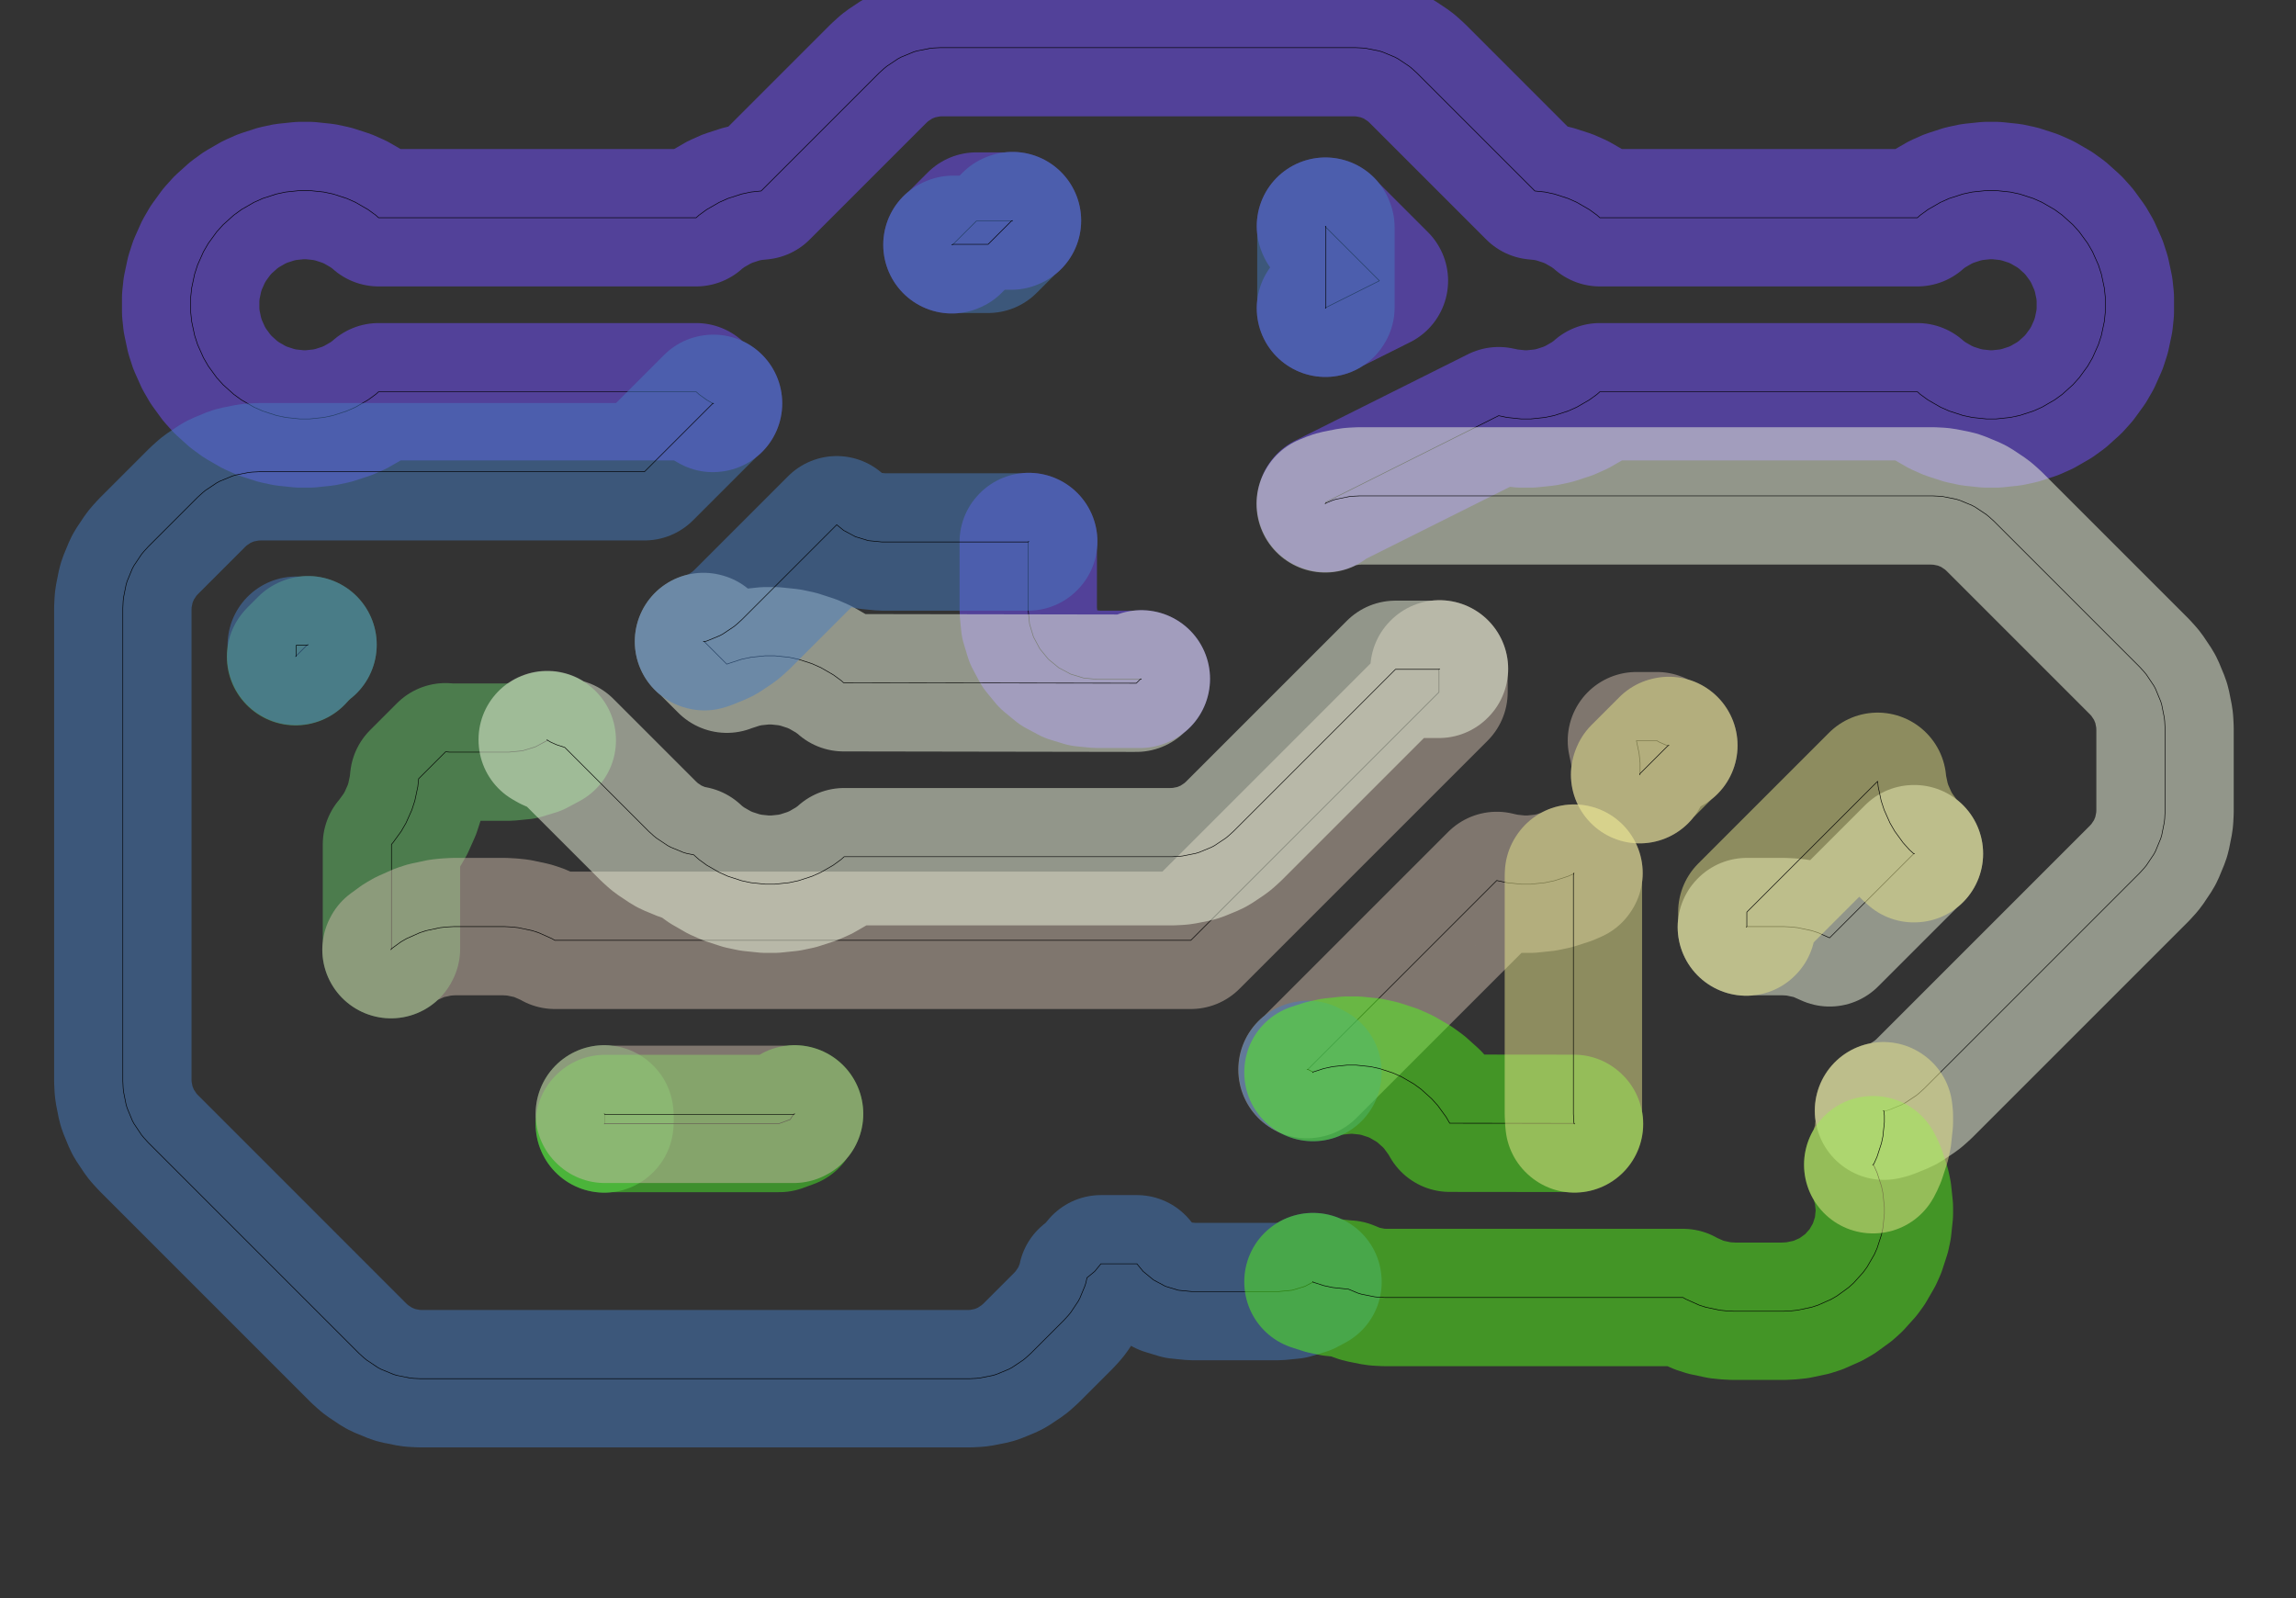 <?xml version="1.0" standalone="no"?>
<!DOCTYPE svg PUBLIC "-//W3C//DTD SVG 1.1//EN"
"http://www.w3.org/Graphics/SVG/1.1/DTD/svg11.dtd">
<!-- original:
<svg width="189.506" height="131.906" viewBox="0 0 3948.03 2748.03" version="1.1"
-->
<svg width="1895.06" height="1319.06" viewBox="0 0 3948.03 2748.03" version="1.1"
xmlns="http://www.w3.org/2000/svg"
xmlns:xlink="http://www.w3.org/1999/xlink">
<rect x="0" y="0" width="3948.03" height="2748.03" fill="#333333" stroke="none"/>
<polyline points="508.164,1129.25 509.362,1127.88 509.424,1127.73 527.732,1109.42 529.664,1108.62" style="stroke:rgb(103,198,105);stroke-width:236.22;fill:none;stroke-opacity:0.5;stroke-linecap:round;stroke-linejoin:round;;fill:none"/>
<polyline points="508.164,1129.25 509.362,1127.88 509.424,1127.73 527.732,1109.42 529.664,1108.62" style="stroke:rgb(0,0,0);stroke-width:1px;fill:none;stroke-opacity:1;stroke-linecap:round;stroke-linejoin:round;;fill:none"/>
<polyline points="672.326,1632.95 673.126,1631.38 673.126,1451.89 675.458,1449.29 689.904,1429.43 698.144,1415.19 708.262,1392.48 713.342,1376.82 718.458,1352.72 719.9,1339 766.246,1292.66 772.836,1293.31 875.196,1293.31 898.238,1291.04 920.394,1284.31 940.814,1273.4 941.032,1273.22 940.974,1272.24" style="stroke:rgb(103,198,105);stroke-width:236.22;fill:none;stroke-opacity:0.5;stroke-linecap:round;stroke-linejoin:round;;fill:none"/>
<polyline points="672.326,1632.95 673.126,1631.38 673.126,1451.89 675.458,1449.29 689.904,1429.43 698.144,1415.19 708.262,1392.48 713.342,1376.82 718.458,1352.72 719.9,1339 766.246,1292.66 772.836,1293.31 875.196,1293.31 898.238,1291.04 920.394,1284.31 940.814,1273.4 941.032,1273.22 940.974,1272.24" style="stroke:rgb(0,0,0);stroke-width:1px;fill:none;stroke-opacity:1;stroke-linecap:round;stroke-linejoin:round;;fill:none"/>
<polyline points="1039.14,1932.68 1040.02,1931.88 1040.25,1929.78 1040.25,1918.26 1040.02,1916.15 1039.14,1915.35" style="stroke:rgb(103,198,105);stroke-width:236.22;fill:none;stroke-opacity:0.5;stroke-linecap:round;stroke-linejoin:round;;fill:none"/>
<polyline points="1039.14,1932.68 1040.02,1931.88 1040.25,1929.78 1040.25,1918.26 1040.02,1916.15 1039.14,1915.35" style="stroke:rgb(0,0,0);stroke-width:1px;fill:none;stroke-opacity:1;stroke-linecap:round;stroke-linejoin:round;;fill:none"/>
<polyline points="1226.94,693.552 1225.64,693.72 1215.24,687.72 1201.92,678.04 1197.02,673.626 651.012,673.626 646.11,678.04 632.79,687.72 611.35,700.094 596.33,706.774 572.876,714.388 556.776,717.808 532.236,720.386 515.796,720.386 491.254,717.808 475.154,714.388 451.7,706.774 436.68,700.094 415.24,687.72 401.92,678.04 383.572,661.514 372.572,649.294 358.126,629.43 349.886,615.19 339.768,592.48 334.688,576.82 329.572,552.724 327.852,536.364 327.852,511.666 329.572,495.306 334.688,471.21 339.768,455.55 349.886,432.84 358.126,418.6 372.572,398.736 383.572,386.516 401.92,369.99 415.24,360.31 436.68,347.936 451.7,341.256 475.154,333.642 491.254,330.222 515.796,327.644 532.236,327.644 556.776,330.222 572.876,333.642 596.33,341.256 611.35,347.936 632.79,360.31 646.11,369.99 651.012,374.404 1197.02,374.404 1201.92,369.99 1215.24,360.31 1236.68,347.936 1251.7,341.256 1275.15,333.642 1291.25,330.222 1308.77,328.382 1511.58,125.578 1520.13,117.822 1524.83,113.962 1544.19,101.03 1549.55,98.17 1570.97,89.322 1576.79,87.562 1599.3,83.084 1605.34,82.484 1617.02,81.904 2331.02,81.904 2342.69,82.484 2348.73,83.084 2371.24,87.562 2377.06,89.322 2398.48,98.17 2403.84,101.03 2423.2,113.962 2427.9,117.822 2436.45,125.578 2639.26,328.382 2656.78,330.222 2672.88,333.642 2696.28,341.232 2711.32,347.912 2732.88,360.36 2746.18,370.04 2751.02,374.404 3297.01,374.404 3301.85,370.04 3315.15,360.36 3336.71,347.912 3351.75,341.232 3375.15,333.642 3391.25,330.222 3415.8,327.644 3432.24,327.644 3456.78,330.222 3472.88,333.642 3496.28,341.232 3511.32,347.912 3532.88,360.36 3546.18,370.04 3564.46,386.516 3575.46,398.736 3589.9,418.6 3598.14,432.84 3608.26,455.55 3613.34,471.21 3618.46,495.306 3620.18,511.666 3620.18,536.364 3618.46,552.724 3613.34,576.82 3608.26,592.48 3598.14,615.19 3589.9,629.43 3575.46,649.294 3564.46,661.514 3546.18,677.99 3532.88,687.67 3511.32,700.118 3496.28,706.798 3472.88,714.388 3456.78,717.808 3432.24,720.386 3415.8,720.386 3391.25,717.808 3375.15,714.388 3351.75,706.798 3336.71,700.118 3315.15,687.67 3301.85,677.99 3297.01,673.626 2751.02,673.626 2746.18,677.99 2732.88,687.67 2711.32,700.118 2696.28,706.798 2672.88,714.388 2656.78,717.808 2632.24,720.386 2615.8,720.386 2591.25,717.808 2577.02,714.784 2279.93,863.332 2279.93,864.454 2279.13,865.716" style="stroke:rgb(115,81,255);stroke-width:236.22;fill:none;stroke-opacity:0.5;stroke-linecap:round;stroke-linejoin:round;;fill:none"/>
<polyline points="1226.94,693.552 1225.64,693.72 1215.24,687.72 1201.92,678.04 1197.02,673.626 651.012,673.626 646.11,678.04 632.79,687.72 611.35,700.094 596.33,706.774 572.876,714.388 556.776,717.808 532.236,720.386 515.796,720.386 491.254,717.808 475.154,714.388 451.7,706.774 436.68,700.094 415.24,687.72 401.92,678.04 383.572,661.514 372.572,649.294 358.126,629.43 349.886,615.19 339.768,592.48 334.688,576.82 329.572,552.724 327.852,536.364 327.852,511.666 329.572,495.306 334.688,471.21 339.768,455.55 349.886,432.84 358.126,418.6 372.572,398.736 383.572,386.516 401.92,369.99 415.24,360.31 436.68,347.936 451.7,341.256 475.154,333.642 491.254,330.222 515.796,327.644 532.236,327.644 556.776,330.222 572.876,333.642 596.33,341.256 611.35,347.936 632.79,360.31 646.11,369.99 651.012,374.404 1197.02,374.404 1201.92,369.99 1215.24,360.31 1236.68,347.936 1251.7,341.256 1275.15,333.642 1291.25,330.222 1308.77,328.382 1511.58,125.578 1520.13,117.822 1524.83,113.962 1544.19,101.03 1549.55,98.17 1570.97,89.322 1576.79,87.562 1599.3,83.084 1605.34,82.484 1617.02,81.904 2331.02,81.904 2342.69,82.484 2348.73,83.084 2371.24,87.562 2377.06,89.322 2398.48,98.17 2403.84,101.03 2423.2,113.962 2427.9,117.822 2436.45,125.578 2639.26,328.382 2656.78,330.222 2672.88,333.642 2696.28,341.232 2711.32,347.912 2732.88,360.36 2746.18,370.04 2751.02,374.404 3297.01,374.404 3301.85,370.04 3315.15,360.36 3336.71,347.912 3351.75,341.232 3375.15,333.642 3391.25,330.222 3415.8,327.644 3432.24,327.644 3456.78,330.222 3472.88,333.642 3496.28,341.232 3511.32,347.912 3532.88,360.36 3546.18,370.04 3564.46,386.516 3575.46,398.736 3589.9,418.6 3598.14,432.84 3608.26,455.55 3613.34,471.21 3618.46,495.306 3620.18,511.666 3620.18,536.364 3618.46,552.724 3613.34,576.82 3608.26,592.48 3598.14,615.19 3589.9,629.43 3575.46,649.294 3564.46,661.514 3546.18,677.99 3532.88,687.67 3511.32,700.118 3496.28,706.798 3472.88,714.388 3456.78,717.808 3432.24,720.386 3415.8,720.386 3391.25,717.808 3375.15,714.388 3351.75,706.798 3336.71,700.118 3315.15,687.67 3301.85,677.99 3297.01,673.626 2751.02,673.626 2746.18,677.99 2732.88,687.67 2711.32,700.118 2696.28,706.798 2672.88,714.388 2656.78,717.808 2632.24,720.386 2615.8,720.386 2591.25,717.808 2577.02,714.784 2279.93,863.332 2279.93,864.454 2279.13,865.716" style="stroke:rgb(0,0,0);stroke-width:1px;fill:none;stroke-opacity:1;stroke-linecap:round;stroke-linejoin:round;;fill:none"/>
<polyline points="1636.87,420.904 1638.8,420.102 1678.78,380.126 1739.03,380.126 1740.96,379.326" style="stroke:rgb(115,81,255);stroke-width:236.22;fill:none;stroke-opacity:0.5;stroke-linecap:round;stroke-linejoin:round;;fill:none"/>
<polyline points="1636.87,420.904 1638.8,420.102 1678.78,380.126 1739.03,380.126 1740.96,379.326" style="stroke:rgb(0,0,0);stroke-width:1px;fill:none;stroke-opacity:1;stroke-linecap:round;stroke-linejoin:round;;fill:none"/>
<polyline points="1768.9,931.126 1768.11,931.924 1768.1,1050.02 1770.37,1073.06 1777.1,1095.21 1788.01,1115.63 1802.7,1133.53 1820.6,1148.22 1841.02,1159.13 1863.17,1165.86 1886.22,1168.13 1960.63,1168.13 1962.56,1167.33" style="stroke:rgb(115,81,255);stroke-width:236.22;fill:none;stroke-opacity:0.5;stroke-linecap:round;stroke-linejoin:round;;fill:none"/>
<polyline points="1768.9,931.126 1768.11,931.924 1768.1,1050.02 1770.37,1073.06 1777.1,1095.21 1788.01,1115.63 1802.7,1133.53 1820.6,1148.22 1841.02,1159.13 1863.17,1165.86 1886.22,1168.13 1960.63,1168.13 1962.56,1167.33" style="stroke:rgb(0,0,0);stroke-width:1px;fill:none;stroke-opacity:1;stroke-linecap:round;stroke-linejoin:round;;fill:none"/>
<polyline points="2279.12,530.084 2279.92,528.79 2371.92,482.792 2279.92,390.798 2279.12,388.866" style="stroke:rgb(115,81,255);stroke-width:236.22;fill:none;stroke-opacity:0.5;stroke-linecap:round;stroke-linejoin:round;;fill:none"/>
<polyline points="2279.12,530.084 2279.92,528.79 2371.92,482.792 2279.92,390.798 2279.12,388.866" style="stroke:rgb(0,0,0);stroke-width:1px;fill:none;stroke-opacity:1;stroke-linecap:round;stroke-linejoin:round;;fill:none"/>
<polyline points="1039.14,1932.68 1040.02,1931.88 1340.09,1931.88 1358.88,1925.02 1361.22,1920.98 1364.73,1916.15 1366.3,1915.35" style="stroke:rgb(74,236,41);stroke-width:236.22;fill:none;stroke-opacity:0.5;stroke-linecap:round;stroke-linejoin:round;;fill:none"/>
<polyline points="1039.14,1932.68 1040.02,1931.88 1340.09,1931.88 1358.88,1925.02 1361.22,1920.98 1364.73,1916.15 1366.3,1915.35" style="stroke:rgb(0,0,0);stroke-width:1px;fill:none;stroke-opacity:1;stroke-linecap:round;stroke-linejoin:round;;fill:none"/>
<polyline points="672.326,1632.95 673.126,1631.38 689.274,1619.64 699.254,1613.88 721.808,1603.84 732.768,1600.28 756.954,1595.15 768.414,1593.95 780.716,1593.3 867.316,1593.3 879.616,1593.95 891.076,1595.15 915.262,1600.28 926.222,1603.84 948.776,1613.88 954.05,1616.92 2047.65,1616.92 2474.4,1190.17 2474.4,1150.95 2475.2,1150.15" style="stroke:rgb(205,186,171);stroke-width:236.22;fill:none;stroke-opacity:0.5;stroke-linecap:round;stroke-linejoin:round;;fill:none"/>
<polyline points="672.326,1632.95 673.126,1631.38 689.274,1619.64 699.254,1613.88 721.808,1603.84 732.768,1600.28 756.954,1595.15 768.414,1593.95 780.716,1593.3 867.316,1593.3 879.616,1593.95 891.076,1595.15 915.262,1600.28 926.222,1603.84 948.776,1613.88 954.05,1616.92 2047.65,1616.92 2474.4,1190.17 2474.4,1150.95 2475.2,1150.15" style="stroke:rgb(0,0,0);stroke-width:1px;fill:none;stroke-opacity:1;stroke-linecap:round;stroke-linejoin:round;;fill:none"/>
<polyline points="1039.14,1915.35 1040.02,1916.15 1364.73,1916.15 1366.3,1915.35" style="stroke:rgb(205,186,171);stroke-width:236.22;fill:none;stroke-opacity:0.5;stroke-linecap:round;stroke-linejoin:round;;fill:none"/>
<polyline points="1039.14,1915.35 1040.02,1916.15 1364.73,1916.15 1366.3,1915.35" style="stroke:rgb(0,0,0);stroke-width:1px;fill:none;stroke-opacity:1;stroke-linecap:round;stroke-linejoin:round;;fill:none"/>
<polyline points="2247.37,1839.24 2248.79,1838.95 2573.8,1513.95 2575.15,1514.39 2591.25,1517.81 2615.8,1520.39 2632.24,1520.39 2656.78,1517.81 2672.88,1514.39 2696.28,1506.8 2705.66,1502.63 2706.51,1501.38" style="stroke:rgb(205,186,171);stroke-width:236.22;fill:none;stroke-opacity:0.5;stroke-linecap:round;stroke-linejoin:round;;fill:none"/>
<polyline points="2247.37,1839.24 2248.79,1838.95 2573.8,1513.95 2575.15,1514.39 2591.25,1517.81 2615.8,1520.39 2632.24,1520.39 2656.78,1517.81 2672.88,1514.39 2696.28,1506.8 2705.66,1502.63 2706.51,1501.38" style="stroke:rgb(0,0,0);stroke-width:1px;fill:none;stroke-opacity:1;stroke-linecap:round;stroke-linejoin:round;;fill:none"/>
<polyline points="2819.38,1332.09 2820.18,1330.16 2820.18,1311.67 2818.46,1295.31 2813.85,1273.63 2849,1273.63 2853.48,1276.21 2863.26,1280.57 2868.17,1282.17 2869.66,1281.81" style="stroke:rgb(205,186,171);stroke-width:236.22;fill:none;stroke-opacity:0.5;stroke-linecap:round;stroke-linejoin:round;;fill:none"/>
<polyline points="2819.38,1332.09 2820.18,1330.16 2820.18,1311.67 2818.46,1295.31 2813.85,1273.63 2849,1273.63 2853.48,1276.21 2863.26,1280.57 2868.17,1282.17 2869.66,1281.81" style="stroke:rgb(0,0,0);stroke-width:1px;fill:none;stroke-opacity:1;stroke-linecap:round;stroke-linejoin:round;;fill:none"/>
<polyline points="940.944,1271.69 940.998,1272.64 947.184,1276.21 956.964,1280.57 971.178,1285.19 1115.44,1429.45 1123.99,1437.21 1128.69,1441.07 1148.05,1454 1153.41,1456.86 1174.83,1465.71 1180.65,1467.47 1192.89,1469.9 1201.92,1478.04 1215.24,1487.72 1236.68,1500.09 1251.7,1506.77 1275.15,1514.39 1291.25,1517.81 1315.8,1520.39 1332.24,1520.39 1356.78,1517.81 1372.88,1514.39 1396.33,1506.77 1411.35,1500.09 1432.79,1487.72 1446.11,1478.04 1451.57,1473.13 2015.62,1473.13 2027.29,1472.55 2033.33,1471.95 2055.84,1467.47 2061.66,1465.71 2083.08,1456.86 2088.44,1454 2107.8,1441.07 2112.5,1437.21 2121.05,1429.45 2399.56,1150.95 2474.4,1150.95 2475.2,1150.15" style="stroke:rgb(242,251,227);stroke-width:236.22;fill:none;stroke-opacity:0.5;stroke-linecap:round;stroke-linejoin:round;;fill:none"/>
<polyline points="940.944,1271.69 940.998,1272.64 947.184,1276.21 956.964,1280.57 971.178,1285.19 1115.44,1429.45 1123.99,1437.21 1128.69,1441.07 1148.05,1454 1153.41,1456.86 1174.83,1465.71 1180.65,1467.47 1192.89,1469.9 1201.92,1478.04 1215.24,1487.72 1236.68,1500.09 1251.7,1506.77 1275.15,1514.39 1291.25,1517.81 1315.8,1520.39 1332.24,1520.39 1356.78,1517.81 1372.88,1514.39 1396.33,1506.77 1411.35,1500.09 1432.79,1487.72 1446.11,1478.04 1451.57,1473.13 2015.62,1473.13 2027.29,1472.55 2033.33,1471.95 2055.84,1467.47 2061.66,1465.71 2083.08,1456.86 2088.44,1454 2107.8,1441.07 2112.5,1437.21 2121.05,1429.45 2399.56,1150.95 2474.4,1150.95 2475.2,1150.15" style="stroke:rgb(0,0,0);stroke-width:1px;fill:none;stroke-opacity:1;stroke-linecap:round;stroke-linejoin:round;;fill:none"/>
<polyline points="1209.66,1103.05 1209.95,1103.14 1211.19,1103.45 1249.82,1142.09 1251.7,1141.26 1275.15,1133.64 1291.25,1130.22 1315.8,1127.64 1332.24,1127.64 1356.78,1130.22 1372.88,1133.64 1396.33,1141.26 1411.35,1147.94 1432.79,1160.31 1446.11,1169.99 1450.54,1173.98 1953.93,1174.82 1960.63,1168.13 1962.56,1167.33" style="stroke:rgb(242,251,227);stroke-width:236.22;fill:none;stroke-opacity:0.5;stroke-linecap:round;stroke-linejoin:round;;fill:none"/>
<polyline points="1209.66,1103.05 1209.95,1103.14 1211.19,1103.45 1249.82,1142.09 1251.7,1141.26 1275.15,1133.64 1291.25,1130.22 1315.8,1127.64 1332.24,1127.64 1356.78,1130.22 1372.88,1133.64 1396.33,1141.26 1411.35,1147.94 1432.79,1160.31 1446.11,1169.99 1450.54,1173.98 1953.93,1174.82 1960.63,1168.13 1962.56,1167.33" style="stroke:rgb(0,0,0);stroke-width:1px;fill:none;stroke-opacity:1;stroke-linecap:round;stroke-linejoin:round;;fill:none"/>
<polyline points="2278.69,866.398 2279.43,865.23 2291.75,860.142 2297.57,858.382 2320.08,853.904 2326.12,853.304 2337.79,852.724 3323.4,852.724 3335.07,853.304 3341.11,853.904 3363.62,858.382 3369.44,860.142 3390.86,868.99 3396.22,871.85 3415.58,884.782 3420.28,888.642 3428.83,896.398 3679.15,1146.72 3686.91,1155.27 3690.77,1159.97 3703.7,1179.33 3706.56,1184.69 3715.41,1206.11 3717.17,1211.93 3721.65,1234.44 3722.25,1240.48 3722.83,1252.16 3722.83,1395.88 3722.25,1407.55 3721.65,1413.59 3717.17,1436.1 3715.41,1441.92 3706.56,1463.34 3703.7,1468.7 3690.77,1488.06 3686.91,1492.76 3679.15,1501.31 3308.49,1871.97 3299.94,1879.73 3295.24,1883.59 3275.88,1896.52 3270.52,1899.38 3249.1,1908.23 3243.28,1909.99 3239.7,1910.7 3238.82,1910.07" style="stroke:rgb(242,251,227);stroke-width:236.22;fill:none;stroke-opacity:0.5;stroke-linecap:round;stroke-linejoin:round;;fill:none"/>
<polyline points="2278.69,866.398 2279.43,865.23 2291.75,860.142 2297.57,858.382 2320.08,853.904 2326.12,853.304 2337.79,852.724 3323.4,852.724 3335.07,853.304 3341.11,853.904 3363.62,858.382 3369.44,860.142 3390.86,868.99 3396.22,871.85 3415.58,884.782 3420.28,888.642 3428.83,896.398 3679.15,1146.72 3686.91,1155.27 3690.77,1159.97 3703.7,1179.33 3706.56,1184.69 3715.41,1206.11 3717.17,1211.93 3721.65,1234.44 3722.25,1240.48 3722.83,1252.16 3722.83,1395.88 3722.25,1407.55 3721.65,1413.59 3717.17,1436.1 3715.41,1441.92 3706.56,1463.34 3703.7,1468.7 3690.77,1488.06 3686.91,1492.76 3679.15,1501.31 3308.49,1871.97 3299.94,1879.73 3295.24,1883.59 3275.88,1896.52 3270.52,1899.38 3249.1,1908.23 3243.28,1909.99 3239.7,1910.7 3238.82,1910.07" style="stroke:rgb(0,0,0);stroke-width:1px;fill:none;stroke-opacity:1;stroke-linecap:round;stroke-linejoin:round;;fill:none"/>
<polyline points="3002.91,1594.1 3003.71,1593.3 3067.32,1593.3 3079.62,1593.95 3091.08,1595.15 3115.26,1600.28 3126.22,1603.84 3146.05,1612.67 3290.74,1467.98 3291.9,1467.95" style="stroke:rgb(242,251,227);stroke-width:236.22;fill:none;stroke-opacity:0.5;stroke-linecap:round;stroke-linejoin:round;;fill:none"/>
<polyline points="3002.91,1594.1 3003.71,1593.3 3067.32,1593.3 3079.62,1593.95 3091.08,1595.15 3115.26,1600.28 3126.22,1603.84 3146.05,1612.67 3290.74,1467.98 3291.9,1467.95" style="stroke:rgb(0,0,0);stroke-width:1px;fill:none;stroke-opacity:1;stroke-linecap:round;stroke-linejoin:round;;fill:none"/>
<polyline points="508.626,1128.72 509.362,1127.88 509.426,1127.73 509.426,1109.43 527.73,1109.43 529.662,1108.63" style="stroke:rgb(70,124,194);stroke-width:236.22;fill:none;stroke-opacity:0.5;stroke-linecap:round;stroke-linejoin:round;;fill:none"/>
<polyline points="508.626,1128.72 509.362,1127.88 509.426,1127.73 509.426,1109.43 527.73,1109.43 529.662,1108.63" style="stroke:rgb(0,0,0);stroke-width:1px;fill:none;stroke-opacity:1;stroke-linecap:round;stroke-linejoin:round;;fill:none"/>
<polyline points="1209.66,1103.05 1209.95,1103.14 1211.19,1103.45 1215.96,1102.01 1237.38,1093.16 1242.74,1090.3 1262.1,1077.37 1266.8,1073.51 1275.35,1065.75 1438.78,902.322 1450.6,912.02 1471.02,922.934 1493.17,929.656 1516.22,931.926 1768.1,931.926 1768.9,931.126" style="stroke:rgb(70,124,194);stroke-width:236.22;fill:none;stroke-opacity:0.5;stroke-linecap:round;stroke-linejoin:round;;fill:none"/>
<polyline points="1209.66,1103.05 1209.95,1103.14 1211.19,1103.45 1215.96,1102.01 1237.38,1093.16 1242.74,1090.3 1262.1,1077.37 1266.8,1073.51 1275.35,1065.75 1438.78,902.322 1450.6,912.02 1471.02,922.934 1493.17,929.656 1516.22,931.926 1768.1,931.926 1768.9,931.126" style="stroke:rgb(0,0,0);stroke-width:1px;fill:none;stroke-opacity:1;stroke-linecap:round;stroke-linejoin:round;;fill:none"/>
<polyline points="1226.94,693.552 1225.64,693.72 1108.15,811.204 445.436,811.204 433.76,811.784 427.72,812.384 405.206,816.862 399.386,818.622 377.974,827.47 372.614,830.33 353.254,843.262 348.554,847.122 339.998,854.878 254.878,939.998 247.122,948.554 243.262,953.254 230.33,972.614 227.47,977.974 218.622,999.386 216.862,1005.21 212.384,1027.72 211.784,1033.76 211.204,1045.44 211.204,1859.26 211.784,1870.93 212.384,1876.97 216.862,1899.48 218.622,1905.3 227.47,1926.72 230.33,1932.08 243.262,1951.44 247.122,1956.14 254.878,1964.69 617.238,2327.05 625.794,2334.81 630.494,2338.67 649.854,2351.6 655.214,2354.46 676.626,2363.31 682.446,2365.07 704.96,2369.55 711,2370.15 722.676,2370.73 1667.16,2370.73 1678.83,2370.15 1684.87,2369.55 1707.38,2365.07 1713.2,2363.31 1734.62,2354.46 1739.98,2351.6 1759.34,2338.67 1764.04,2334.81 1772.59,2327.05 1829.45,2270.19 1837.21,2261.64 1841.07,2256.94 1854,2237.58 1856.86,2232.22 1865.71,2210.8 1867.47,2204.98 1869.02,2197.2 1882.33,2186.27 1893.12,2173.13 1954.91,2173.13 1965.7,2186.27 1983.6,2200.96 2004.02,2211.87 2026.17,2218.6 2049.22,2220.87 2198.81,2220.87 2221.86,2218.6 2244.01,2211.87 2257.72,2204.55 2257.65,2203.68" style="stroke:rgb(70,124,194);stroke-width:236.22;fill:none;stroke-opacity:0.5;stroke-linecap:round;stroke-linejoin:round;;fill:none"/>
<polyline points="1226.94,693.552 1225.64,693.72 1108.15,811.204 445.436,811.204 433.76,811.784 427.72,812.384 405.206,816.862 399.386,818.622 377.974,827.47 372.614,830.33 353.254,843.262 348.554,847.122 339.998,854.878 254.878,939.998 247.122,948.554 243.262,953.254 230.33,972.614 227.47,977.974 218.622,999.386 216.862,1005.21 212.384,1027.72 211.784,1033.76 211.204,1045.44 211.204,1859.26 211.784,1870.93 212.384,1876.97 216.862,1899.48 218.622,1905.3 227.47,1926.72 230.33,1932.08 243.262,1951.44 247.122,1956.14 254.878,1964.69 617.238,2327.05 625.794,2334.81 630.494,2338.67 649.854,2351.6 655.214,2354.46 676.626,2363.31 682.446,2365.07 704.96,2369.55 711,2370.15 722.676,2370.73 1667.16,2370.73 1678.83,2370.15 1684.87,2369.55 1707.38,2365.07 1713.2,2363.31 1734.62,2354.46 1739.98,2351.6 1759.34,2338.67 1764.04,2334.81 1772.59,2327.05 1829.45,2270.19 1837.21,2261.64 1841.07,2256.94 1854,2237.58 1856.86,2232.22 1865.71,2210.8 1867.47,2204.98 1869.02,2197.2 1882.33,2186.27 1893.12,2173.13 1954.91,2173.13 1965.7,2186.27 1983.6,2200.96 2004.02,2211.87 2026.17,2218.6 2049.22,2220.87 2198.81,2220.87 2221.86,2218.6 2244.01,2211.87 2257.72,2204.55 2257.65,2203.68" style="stroke:rgb(0,0,0);stroke-width:1px;fill:none;stroke-opacity:1;stroke-linecap:round;stroke-linejoin:round;;fill:none"/>
<polyline points="1636.87,420.904 1638.8,420.104 1699.05,420.104 1739.03,380.124 1740.96,379.324" style="stroke:rgb(70,124,194);stroke-width:236.22;fill:none;stroke-opacity:0.5;stroke-linecap:round;stroke-linejoin:round;;fill:none"/>
<polyline points="1636.87,420.904 1638.8,420.104 1699.05,420.104 1739.03,380.124 1740.96,379.324" style="stroke:rgb(0,0,0);stroke-width:1px;fill:none;stroke-opacity:1;stroke-linecap:round;stroke-linejoin:round;;fill:none"/>
<polyline points="2247.89,1839.13 2249.12,1838.89 2257.72,1843.48 2257.65,1844.35" style="stroke:rgb(70,124,194);stroke-width:236.22;fill:none;stroke-opacity:0.5;stroke-linecap:round;stroke-linejoin:round;;fill:none"/>
<polyline points="2247.89,1839.13 2249.12,1838.89 2257.72,1843.48 2257.65,1844.35" style="stroke:rgb(0,0,0);stroke-width:1px;fill:none;stroke-opacity:1;stroke-linecap:round;stroke-linejoin:round;;fill:none"/>
<polyline points="2279.13,530.082 2279.93,528.788 2279.93,390.798 2279.13,388.866" style="stroke:rgb(70,124,194);stroke-width:236.22;fill:none;stroke-opacity:0.5;stroke-linecap:round;stroke-linejoin:round;;fill:none"/>
<polyline points="2279.13,530.082 2279.93,528.788 2279.93,390.798 2279.13,388.866" style="stroke:rgb(0,0,0);stroke-width:1px;fill:none;stroke-opacity:1;stroke-linecap:round;stroke-linejoin:round;;fill:none"/>
<polyline points="2257.66,2203.78 2257.72,2204.64 2276.28,2210.67 2291.58,2213.93 2316.2,2216.53 2317.99,2216.53 2335.08,2223.6 2341,2225.4 2363.87,2229.95 2370.01,2230.55 2381.5,2231.11 2893.98,2231.11 2899.25,2234.15 2921.81,2244.19 2932.77,2247.75 2956.95,2252.88 2968.41,2254.08 2980.72,2254.73 3067.32,2254.73 3079.62,2254.08 3091.08,2252.88 3115.26,2247.75 3126.22,2244.19 3148.78,2234.15 3158.76,2228.39 3178.82,2213.8 3187.38,2206.08 3203.79,2187.86 3210.57,2178.54 3222.97,2157.06 3227.65,2146.54 3235.26,2123.11 3237.66,2111.83 3240.25,2087.26 3240.25,2075.74 3237.66,2051.16 3235.26,2039.88 3227.65,2016.45 3222.97,2005.93 3221.14,2002.75 3220.22,2002.75" style="stroke:rgb(84,248,27);stroke-width:236.22;fill:none;stroke-opacity:0.5;stroke-linecap:round;stroke-linejoin:round;;fill:none"/>
<polyline points="2257.66,2203.78 2257.72,2204.64 2276.28,2210.67 2291.58,2213.93 2316.2,2216.53 2317.99,2216.53 2335.08,2223.6 2341,2225.4 2363.87,2229.95 2370.01,2230.55 2381.5,2231.11 2893.98,2231.11 2899.25,2234.15 2921.81,2244.19 2932.77,2247.75 2956.95,2252.88 2968.41,2254.08 2980.72,2254.73 3067.32,2254.73 3079.62,2254.08 3091.08,2252.88 3115.26,2247.75 3126.22,2244.19 3148.78,2234.15 3158.76,2228.39 3178.82,2213.8 3187.38,2206.08 3203.79,2187.86 3210.57,2178.54 3222.97,2157.06 3227.65,2146.54 3235.26,2123.11 3237.66,2111.83 3240.25,2087.26 3240.25,2075.74 3237.66,2051.16 3235.26,2039.88 3227.65,2016.45 3222.97,2005.93 3221.14,2002.75 3220.22,2002.75" style="stroke:rgb(0,0,0);stroke-width:1px;fill:none;stroke-opacity:1;stroke-linecap:round;stroke-linejoin:round;;fill:none"/>
<polyline points="2257.66,1844.25 2257.72,1843.39 2276.28,1837.36 2291.58,1834.1 2316.2,1831.5 2331.84,1831.5 2356.45,1834.1 2371.75,1837.36 2395.19,1844.98 2409.47,1851.34 2430.85,1863.69 2443.51,1872.89 2461.86,1889.42 2472.32,1901.04 2486.81,1920.98 2492.84,1931.43 2706.32,1931.65 2707.2,1932.45" style="stroke:rgb(84,248,27);stroke-width:236.22;fill:none;stroke-opacity:0.5;stroke-linecap:round;stroke-linejoin:round;;fill:none"/>
<polyline points="2257.66,1844.25 2257.72,1843.39 2276.28,1837.36 2291.58,1834.1 2316.2,1831.5 2331.84,1831.5 2356.45,1834.1 2371.75,1837.36 2395.19,1844.98 2409.47,1851.34 2430.85,1863.69 2443.51,1872.89 2461.86,1889.42 2472.32,1901.04 2486.81,1920.98 2492.84,1931.43 2706.32,1931.65 2707.2,1932.45" style="stroke:rgb(0,0,0);stroke-width:1px;fill:none;stroke-opacity:1;stroke-linecap:round;stroke-linejoin:round;;fill:none"/>
<polyline points="2706.55,1501.33 2705.68,1502.59 2705.48,1506.62 2705.48,1915.02 2706.06,1926.69 2706.58,1931.88 2707.43,1932.65 2707.47,1932.68" style="stroke:rgb(232,231,141);stroke-width:236.22;fill:none;stroke-opacity:0.5;stroke-linecap:round;stroke-linejoin:round;;fill:none"/>
<polyline points="2706.55,1501.33 2705.68,1502.59 2705.48,1506.62 2705.48,1915.02 2706.06,1926.69 2706.58,1931.88 2707.43,1932.65 2707.47,1932.68" style="stroke:rgb(0,0,0);stroke-width:1px;fill:none;stroke-opacity:1;stroke-linecap:round;stroke-linejoin:round;;fill:none"/>
<polyline points="2819.38,1332.09 2820.18,1330.16 2868.17,1282.17 2869.66,1281.81" style="stroke:rgb(232,231,141);stroke-width:236.22;fill:none;stroke-opacity:0.5;stroke-linecap:round;stroke-linejoin:round;;fill:none"/>
<polyline points="2819.38,1332.09 2820.18,1330.16 2868.17,1282.17 2869.66,1281.81" style="stroke:rgb(0,0,0);stroke-width:1px;fill:none;stroke-opacity:1;stroke-linecap:round;stroke-linejoin:round;;fill:none"/>
<polyline points="3002.91,1594.1 3003.71,1593.3 3003.71,1568.38 3228.6,1343.48 3229.57,1352.72 3234.69,1376.82 3239.77,1392.48 3249.89,1415.19 3258.13,1429.43 3272.57,1449.29 3283.57,1461.51 3290.74,1467.98 3291.9,1467.95" style="stroke:rgb(232,231,141);stroke-width:236.22;fill:none;stroke-opacity:0.5;stroke-linecap:round;stroke-linejoin:round;;fill:none"/>
<polyline points="3002.91,1594.1 3003.71,1593.3 3003.71,1568.38 3228.6,1343.48 3229.57,1352.72 3234.69,1376.82 3239.77,1392.48 3249.89,1415.19 3258.13,1429.43 3272.57,1449.29 3283.57,1461.51 3290.74,1467.98 3291.9,1467.95" style="stroke:rgb(0,0,0);stroke-width:1px;fill:none;stroke-opacity:1;stroke-linecap:round;stroke-linejoin:round;;fill:none"/>
<polyline points="3220.22,2002.76 3221.14,2002.76 3222.97,1999.58 3227.65,1989.06 3235.26,1965.63 3237.66,1954.35 3240.25,1929.78 3240.25,1918.26 3239.43,1910.5 3238.56,1909.88" style="stroke:rgb(232,231,141);stroke-width:236.22;fill:none;stroke-opacity:0.5;stroke-linecap:round;stroke-linejoin:round;;fill:none"/>
<polyline points="3220.22,2002.76 3221.14,2002.76 3222.97,1999.58 3227.65,1989.06 3235.26,1965.63 3237.66,1954.35 3240.25,1929.78 3240.25,1918.26 3239.43,1910.5 3238.56,1909.88" style="stroke:rgb(0,0,0);stroke-width:1px;fill:none;stroke-opacity:1;stroke-linecap:round;stroke-linejoin:round;;fill:none"/>
</svg>
